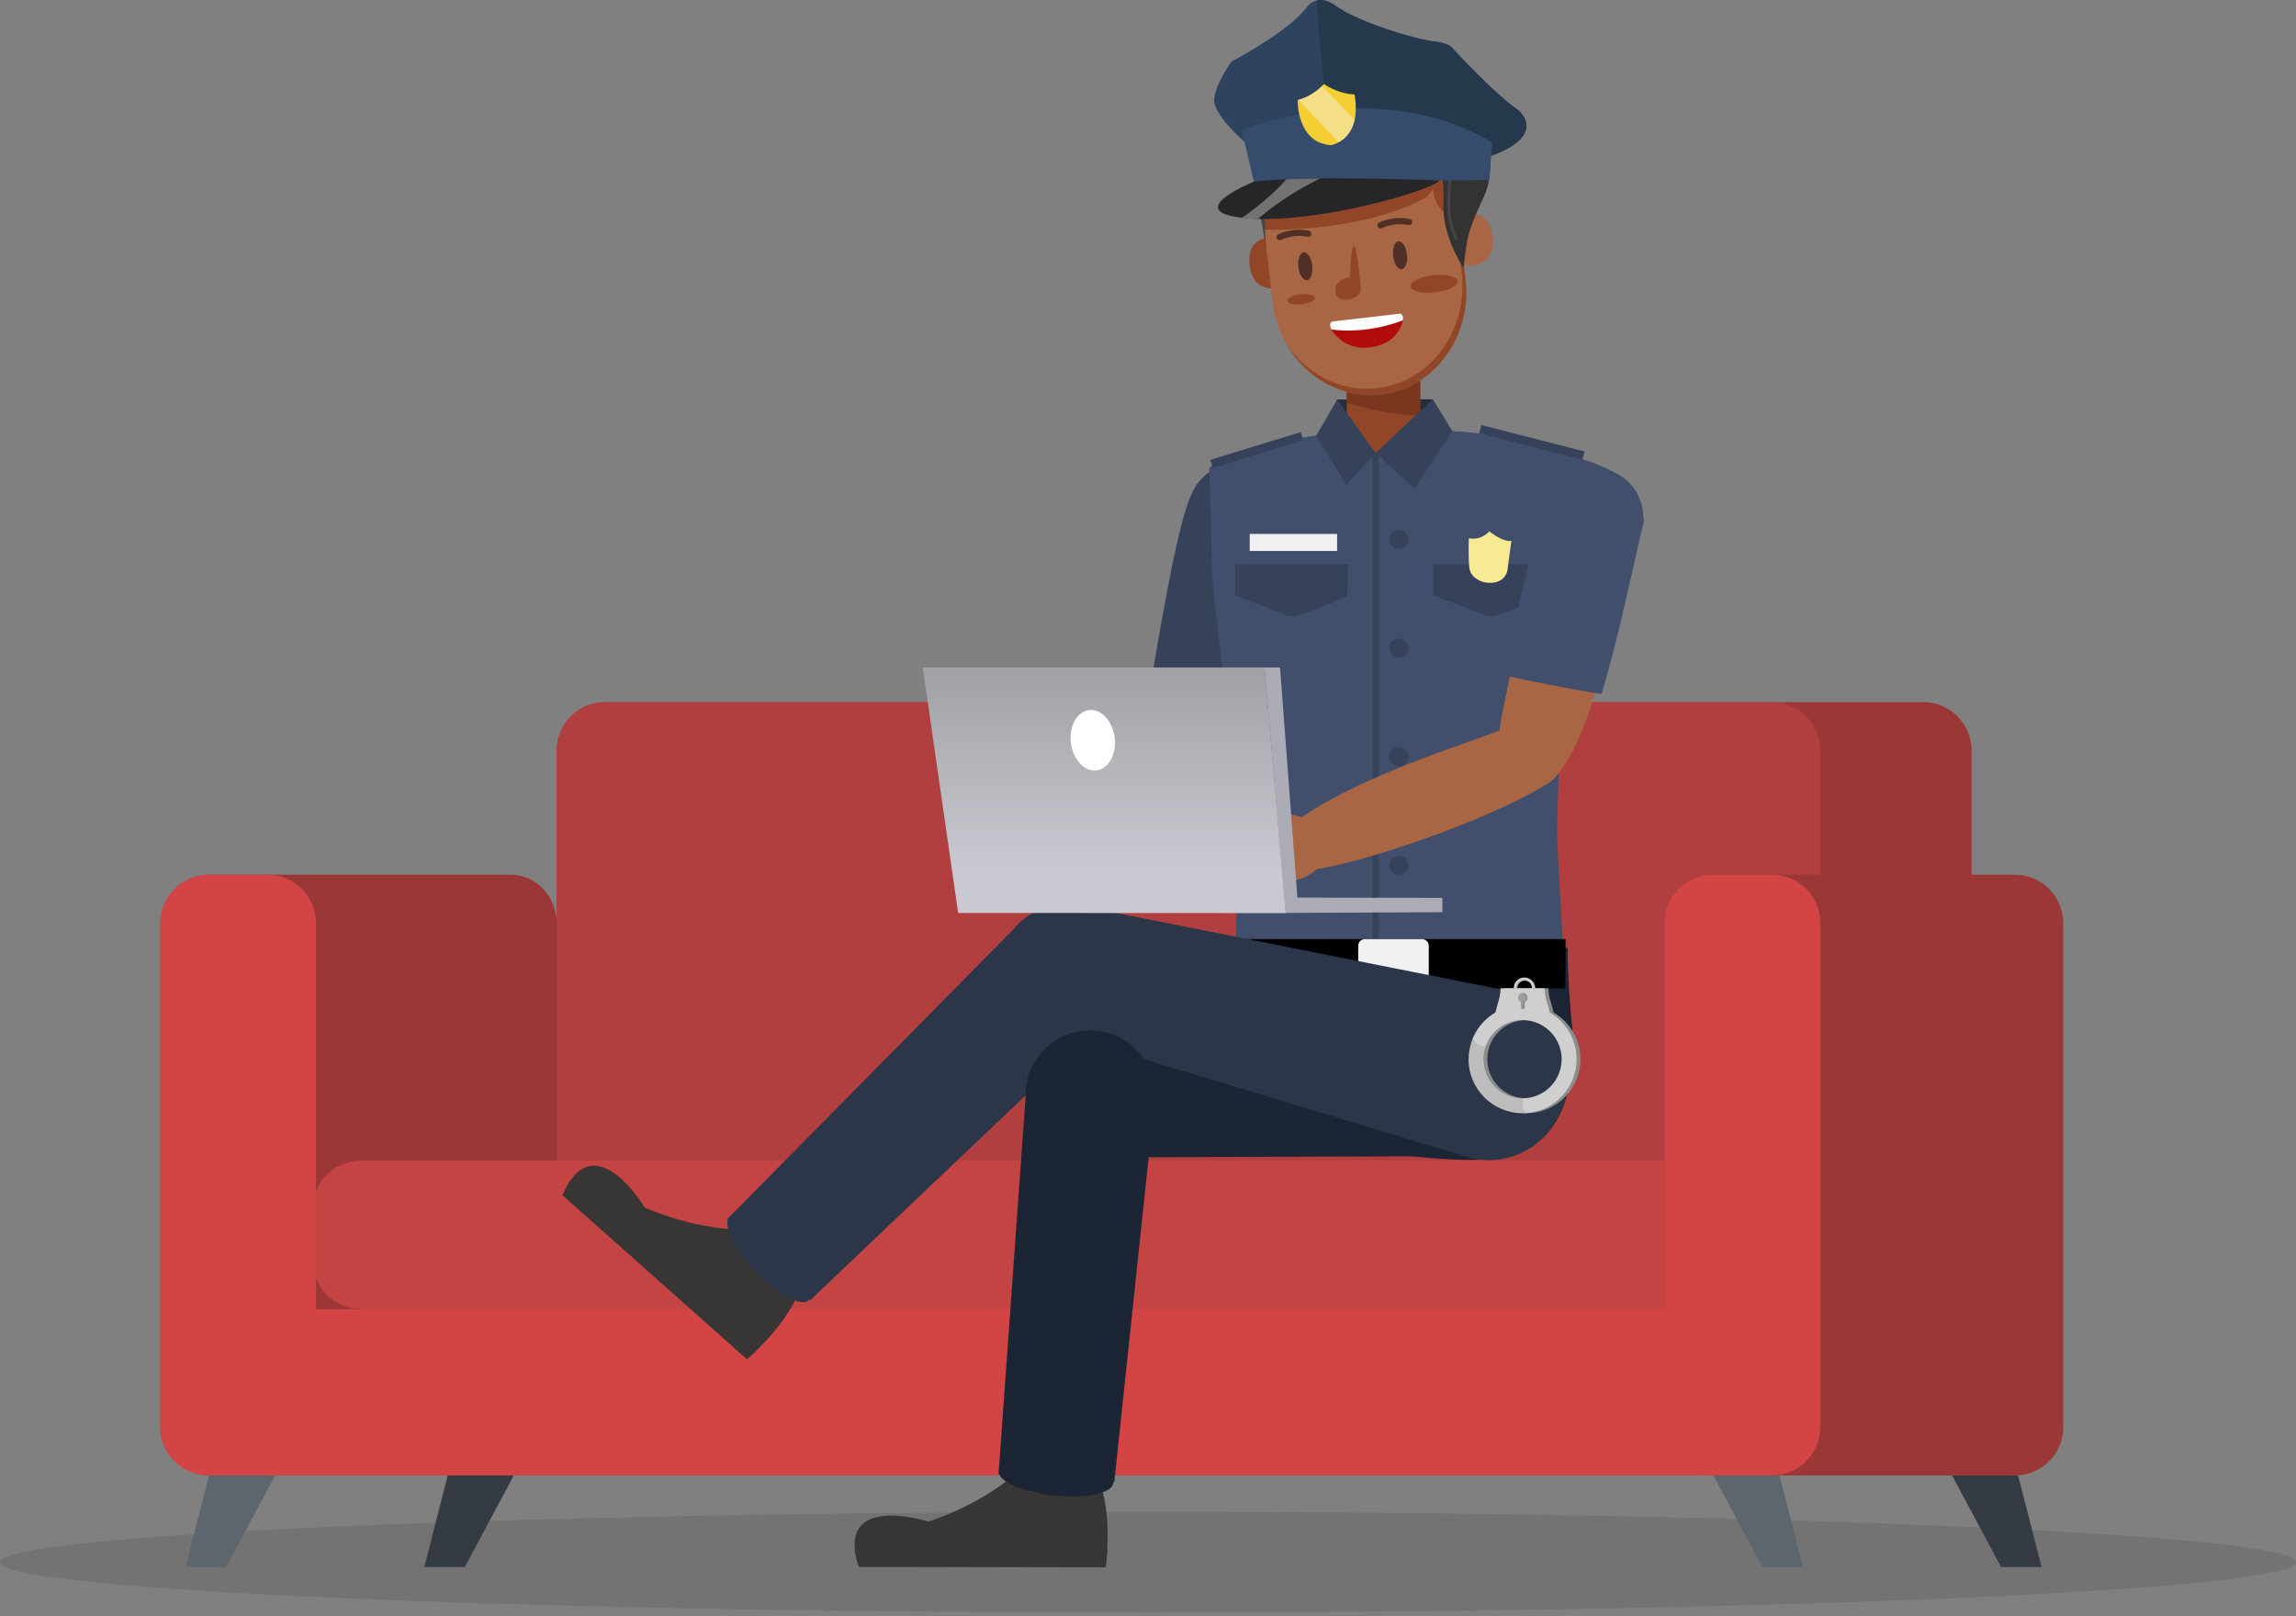 <svg width="500" height="352" viewBox="0 0 500 352" fill="none" xmlns="http://www.w3.org/2000/svg">
<rect x="0" y="0" width="500" height="352" fill="#808080" stroke="none"/>
<path opacity="0.1" d="M250 351.277C388.071 351.277 500 346.356 500 340.285C500 334.214 388.071 329.292 250 329.292C111.929 329.292 0 334.214 0 340.285C0 346.356 111.929 351.277 250 351.277Z" fill="black"/>
<path d="M435.775 341.338H444.592L439.487 321.385H425.103L435.775 341.338Z" fill="#353B42"/>
<path d="M101.217 341.338H92.4L97.505 321.385H111.889L101.217 341.338Z" fill="#353B42"/>
<path d="M121.239 163.465C121.239 157.651 125.949 152.941 131.763 152.941H418.824C424.634 152.941 429.349 157.651 429.349 163.465V274.199C429.349 280.008 424.639 284.723 418.824 284.723H131.763C125.949 284.723 121.239 280.013 121.239 274.199V163.465Z" fill="#9B3737"/>
<path d="M121.239 163.465C121.239 157.651 125.949 152.941 131.763 152.941H385.879C391.689 152.941 396.403 157.651 396.403 163.465V275.127C396.403 280.937 391.693 285.651 385.879 285.651H131.763C125.949 285.651 121.239 280.941 121.239 275.127V163.465Z" fill="#B23F3F"/>
<path d="M121.239 311.019C121.239 316.828 116.924 321.385 111.11 321.385H45.85C40.036 321.385 34.932 316.833 34.932 311.019V201.209C34.932 195.399 40.036 190.527 45.85 190.527H111.11C116.924 190.527 121.239 195.394 121.239 201.209V311.019Z" fill="#9B3737"/>
<path d="M68.341 262.441C68.341 257.095 73.051 252.766 78.865 252.766H385.415C391.225 252.766 395.939 257.095 395.939 262.441V275.517C395.939 280.858 391.229 285.192 385.415 285.192H78.865C73.051 285.192 68.341 280.858 68.341 275.517V262.441Z" fill="#C44343"/>
<path d="M396.403 310.787C396.403 316.596 389.443 321.385 386.733 321.385H59.218C47.386 321.385 45.599 316.601 45.599 310.787V295.637C45.599 289.827 50.843 285.187 57.088 285.187H385.731C391.976 285.187 396.394 289.822 396.394 295.637V310.787H396.403Z" fill="#D34444"/>
<path d="M34.932 201.051C34.932 195.241 39.642 190.527 45.456 190.527H58.281C64.091 190.527 68.805 195.237 68.805 201.051V310.861C68.805 316.675 64.095 321.385 58.281 321.385H45.456C39.642 321.385 34.932 316.675 34.932 310.861V201.051Z" fill="#D34444"/>
<path d="M383.805 341.338H392.621L387.517 321.385H373.133L383.805 341.338Z" fill="#5D656D"/>
<path d="M49.247 341.338H40.43L45.535 321.385H59.919L49.247 341.338Z" fill="#5D656D"/>
<path d="M362.994 201.051C362.994 195.241 367.704 190.527 373.518 190.527H438.782C444.597 190.527 449.306 195.237 449.306 201.051V310.861C449.306 316.675 444.597 321.385 438.782 321.385H373.518C367.704 321.385 362.994 316.675 362.994 310.861V201.051Z" fill="#9B3737"/>
<path d="M362.53 201.051C362.53 195.241 367.24 190.527 373.054 190.527H385.884C391.698 190.527 396.408 195.237 396.408 201.051V310.861C396.408 316.675 391.698 321.385 385.884 321.385H373.054C367.24 321.385 362.53 316.675 362.53 310.861V201.051Z" fill="#D34444"/>
<path d="M252.473 169.089C252.125 168.81 251.823 168.523 251.568 168.235C251.164 167.776 250.877 167.27 250.659 166.639L250.649 166.606L250.635 166.579C250.343 165.85 250.199 165.057 250.209 164.217V164.166L250.204 164.115C250.046 161.655 250.366 158.166 251.225 153.145L251.596 150.932L251.684 150.407C254.728 132.478 257.883 113.94 260.802 107.857L260.816 107.834L260.825 107.81C260.839 107.778 260.858 107.745 260.876 107.713L260.937 107.602C260.997 107.481 261.067 107.351 261.136 107.23C262.487 104.743 264.821 103.012 267.544 102.47C269.034 102.168 270.602 102.247 272.078 102.688C273.229 103.036 274.287 103.588 275.219 104.335C277.382 106.066 278.667 108.65 278.746 111.421L278.75 111.62L278.815 111.81C278.839 111.875 278.862 111.945 278.89 112.01C278.273 115.082 277.655 118.381 277.006 121.861C273.27 141.786 268.157 169.07 259.206 170.866L259.178 170.871L259.122 170.885L259.048 170.903C258.974 170.922 258.9 170.94 258.825 170.959L258.445 171.052C258.167 171.107 257.846 171.14 257.447 171.149L257.303 171.158C256.923 171.182 256.566 171.2 256.338 171.121L256.287 171.103C256.232 171.08 256.176 171.061 256.12 171.042L255.995 170.996L255.958 170.991C255.805 170.94 255.387 170.787 254.835 170.523C254.737 170.476 254.663 170.439 254.589 170.402L254.547 170.379L254.371 170.291L254.31 170.263C254.129 170.165 253.949 170.063 253.772 169.961L253.54 169.822L253.536 169.817L253.494 169.79C253.443 169.757 253.396 169.729 253.345 169.697C253.007 169.493 252.728 169.293 252.473 169.089Z" fill="#A96644"/>
<path d="M280.245 111.917C280.184 111.731 280.115 111.569 280.054 111.388C279.934 106.906 276.978 102.794 272.454 101.43C270.779 100.924 268.988 100.841 267.285 101.18C264.125 101.811 261.494 103.815 259.995 106.576C259.916 106.715 259.837 106.859 259.758 107.017C259.712 107.11 259.665 107.193 259.624 107.291C256.812 113.147 253.847 129.926 250.974 146.797C256.018 147.702 264.422 149.131 272.315 150.097C275.6 137.986 277.971 123.197 280.245 111.917Z" fill="#354259"/>
<path d="M160.458 267.795C160.458 267.795 151.535 267.791 140.412 263.053C140.412 263.053 129.332 244.455 122.52 260.325L162.657 296.031C162.657 296.031 171.775 288.505 174.323 280.291C174.323 280.291 173.729 278.96 171.093 279.029C168.448 279.099 162.982 275.642 161.275 272.756C161.279 272.76 162.435 268.747 160.458 267.795Z" fill="#383635"/>
<path d="M165.506 293.409C163.808 295.126 162.657 296.036 162.657 296.036L122.52 260.329C123.174 258.812 123.842 257.638 124.422 256.858L165.506 293.409Z" fill="#383635"/>
<path d="M220.358 321.677C220.358 321.677 213.681 327.594 202.22 331.436C202.22 331.436 181.59 324.884 187.028 341.273L240.752 341.333C240.752 341.333 242.571 329.649 239.026 321.817C239.026 321.817 237.699 321.213 235.773 323.018C233.843 324.828 227.458 325.872 224.27 324.847C224.27 324.847 222.47 321.079 220.358 321.677Z" fill="#383635"/>
<path d="M241.142 337.482C241.012 339.89 240.757 341.338 240.757 341.338L187.032 341.278C186.513 339.709 186.234 338.387 186.151 337.422L241.142 337.482Z" fill="#383635"/>
<path d="M321.57 251.819C321.872 251.838 322.164 251.87 322.471 251.87C331.816 251.921 339.44 244.39 339.496 235.036C339.551 225.718 332.067 218.122 322.763 218.015V217.923L237.699 224.011C237.666 224.011 237.638 224.006 237.606 224.006C229.824 224.015 223.523 230.326 223.528 238.103C223.537 245.884 229.848 252.181 237.629 252.177C238.061 252.177 238.488 252.149 238.91 252.112L321.57 251.819Z" fill="#1C2533"/>
<path d="M273.461 217.463C273.461 217.463 263.916 250.655 299.924 251.179L310.137 252.116C322.034 253.211 330.902 252.905 335.38 248.242C344.391 241.161 342.372 223.56 342.372 223.56C341.955 220.851 341.156 207.942 341.444 206.48L274.393 204.276C274.477 205.853 274.203 214.572 273.461 217.463Z" fill="#1C2533"/>
<path d="M340.266 150.106C340.925 140.923 346.586 128.149 350.618 118.2C354.33 117.286 357.086 113.945 357.086 109.95C357.086 105.249 350.706 102.085 346.261 100.572C344.934 100.122 343.806 99.802 342.855 99.597C331.542 93.904 313.78 93.899 313.78 93.899L290.328 94.498C290.328 94.498 277.818 95.059 263.317 101.815C263.317 101.815 263.781 113.648 263.907 124.051C263.986 130.357 269.271 166.263 269.118 175.107C269.73 181.362 269.484 200.155 268.807 209.969C268.797 210.094 268.858 210.215 268.964 210.331C269.702 212.192 285.149 213.677 304.685 213.677C324.002 213.677 339.315 212.224 340.377 210.391C340.396 210.391 340.419 210.391 340.437 210.387C340.437 210.326 340.433 210.252 340.437 210.197C340.526 204.034 338.902 185.279 339.11 179.311C339.458 169.576 339.57 159.823 340.266 150.106Z" fill="#414F6D"/>
<path d="M312.03 86.976L291.195 87.027L290.713 89.542L298.977 100.321L302.894 99.885L311.543 90.415L312.03 86.976Z" fill="#252D3A"/>
<path d="M301.627 105.449C309.868 105.272 317.139 99.788 317.51 94.066C309.979 93.296 303.367 94.02 303.367 94.02L301.645 94.057C301.645 94.057 294.889 93.677 286.383 95.031C287.191 100.595 293.525 105.616 301.627 105.449Z" fill="#914627"/>
<path d="M309.292 80.888H293.288V97.263H309.292V80.888Z" fill="#914627"/>
<path d="M293.288 83.12V87.723C296.583 88.712 303.264 90.475 309.292 90.586V83.12H293.288Z" fill="#7A361E"/>
<path d="M299.07 148.194C307.97 137.104 318.434 101.468 320.192 94.224C319.635 94.155 313.909 93.718 313.909 93.718L299.265 98.795L290.323 94.503C290.323 94.503 284.737 95.027 282.259 95.63C285.832 113.834 299.07 148.194 299.07 148.194Z" fill="#414F6D"/>
<path d="M279.182 51.868C279.182 51.868 271.238 50.072 272.125 57.706C273.011 65.339 280.379 62.179 280.379 62.179L279.182 51.868Z" fill="#914627"/>
<path d="M316.856 47.483C316.856 47.483 324.179 43.91 325.065 51.543C325.951 59.177 318.053 57.794 318.053 57.794L316.856 47.483Z" fill="#A96644"/>
<path d="M319.148 60.843C320.601 73.338 312.369 84.563 300.773 85.913C289.173 87.264 278.588 78.229 277.131 65.733L274.797 45.664C273.345 33.168 281.572 21.944 293.173 20.593C304.773 19.243 315.362 28.277 316.814 40.774L319.148 60.843Z" fill="#A96644"/>
<path d="M310.759 42.894L312.183 41.094C312.183 41.094 311.534 45.729 317.668 48.165L316.81 40.778C315.357 28.282 304.768 19.248 293.168 20.598C281.563 21.948 273.336 33.168 274.793 45.669L275.303 50.068C283.075 50.128 298.94 49.367 310.759 42.894Z" fill="#914627"/>
<path d="M312.902 30.12C314.494 32.871 315.585 36.004 315.979 39.409L318.313 59.478C319.765 71.974 311.538 83.199 299.938 84.549C292.031 85.468 284.602 81.561 280.208 75.023C284.449 82.364 292.333 86.897 300.768 85.913C312.369 84.563 320.601 73.339 319.144 60.843L316.81 40.774C316.35 36.797 314.953 33.173 312.902 30.12Z" fill="#914627"/>
<path d="M304.133 29.349C304.272 28.825 308.972 29.53 309.539 29.767C311.924 30.769 313.005 33.841 313.552 36.027C314.248 38.806 314.439 41.34 314.332 44.198C314.067 51.061 317.905 56.959 318.698 58.425C318.879 56.968 319.046 55.502 319.241 54.049C319.849 49.581 321.506 46.504 323.274 42.555C325.204 38.226 324.865 31.512 322.457 27.507C321.056 25.183 319.979 23.874 317.511 22.691C317.506 22.691 307.186 17.744 304.133 29.349Z" fill="#333332"/>
<path d="M297.831 29.038C297.831 29.038 290.259 30.732 284.765 31.372C284.765 31.372 292.945 21.953 297.831 29.038Z" fill="#1E1E1E"/>
<path d="M274.626 31.971C274.626 31.971 272.709 34.978 273.41 39.998C274.111 45.019 275.651 53.771 275.651 53.771C275.651 53.771 274.584 37.599 277.35 32.463L274.626 31.971Z" fill="#474747"/>
<path d="M312.912 22.064C312.912 22.064 307.887 11.744 298.379 13.777C288.871 15.814 281.642 17.466 280.203 17.053C280.203 17.053 277.558 17.248 277.674 20.245C277.674 20.245 270.663 22.802 273.085 30.639C273.085 30.639 274.435 33.266 275.679 33.006C275.679 33.006 275.47 33.725 276.704 33.349C276.704 33.349 281.688 40.309 288.449 38.593C288.449 38.593 285.126 35.962 285.549 31.623C285.869 28.361 293.423 25.025 297.831 29.034C297.831 29.034 302.444 29.772 304.133 29.345C304.133 29.349 311.376 27.809 312.912 22.064Z" fill="#333332"/>
<path d="M285.762 57.826C285.957 59.501 285.442 60.94 284.611 61.037C283.781 61.135 282.945 59.854 282.751 58.174C282.556 56.494 283.071 55.056 283.901 54.963C284.737 54.87 285.567 56.146 285.762 57.826Z" fill="#502F26"/>
<path d="M306.392 55.427C306.587 57.102 306.072 58.541 305.242 58.638C304.411 58.736 303.58 57.455 303.381 55.775C303.186 54.095 303.701 52.657 304.532 52.564C305.362 52.467 306.197 53.747 306.392 55.427Z" fill="#502F26"/>
<path d="M290.36 69.993L304.68 68.327C304.68 68.327 306.09 68.123 305.325 70.424C304.847 71.877 303.445 74.944 298.522 75.649C292.68 76.484 290.119 72.062 290.119 72.062C290.119 72.062 288.917 70.16 290.36 69.993Z" fill="#B20B0B"/>
<path d="M305.496 69.789C305.803 68.165 304.68 68.327 304.68 68.327L290.36 69.993C289.284 70.118 289.678 71.209 289.952 71.765C292.787 72.16 298.513 72.392 305.496 69.789Z" fill="white"/>
<path d="M293.947 60.429C293.947 60.429 290.49 60.703 290.834 63.645C291.177 66.587 296.421 65.209 296.332 63.005C296.249 60.8 294.662 44.634 293.947 60.429Z" fill="#914627"/>
<path d="M306.731 49.024C305.748 48.824 304.745 48.787 303.766 48.903C302.782 49.019 301.817 49.284 300.908 49.701C300.569 49.854 300.165 49.706 300.012 49.372C299.859 49.033 300.003 48.634 300.342 48.476C301.381 47.998 302.485 47.692 303.604 47.562C304.727 47.432 305.868 47.478 306.991 47.701C307.353 47.776 307.594 48.133 307.515 48.495C307.455 48.787 307.214 48.996 306.931 49.028C306.875 49.042 306.805 49.038 306.731 49.024Z" fill="#502F26"/>
<path d="M278.05 51.928C277.897 51.59 278.041 51.191 278.379 51.033C279.419 50.555 280.523 50.249 281.641 50.119C282.764 49.989 283.906 50.035 285.029 50.258C285.395 50.332 285.627 50.685 285.558 51.051C285.484 51.413 285.126 51.65 284.764 51.576C283.781 51.376 282.783 51.339 281.804 51.455C280.82 51.571 279.855 51.836 278.946 52.253C278.881 52.286 278.811 52.304 278.741 52.309C278.458 52.351 278.171 52.198 278.05 51.928Z" fill="#502F26"/>
<path d="M317.413 61.227C317.533 62.258 315.334 63.362 312.504 63.691C309.673 64.021 307.279 63.455 307.158 62.42C307.037 61.39 309.237 60.29 312.067 59.961C314.898 59.631 317.297 60.202 317.413 61.227Z" fill="#914627"/>
<path d="M286.305 64.847C286.375 65.445 285.103 66.081 283.461 66.271C281.823 66.461 280.44 66.132 280.37 65.533C280.301 64.939 281.572 64.299 283.21 64.109C284.853 63.923 286.236 64.253 286.305 64.847Z" fill="#914627"/>
<path d="M303.97 28.556C303.798 28.491 303.71 28.301 303.771 28.129C305.882 22.375 312.346 21.814 312.373 21.804C312.554 21.786 312.717 21.925 312.735 22.106C312.749 22.287 312.615 22.449 312.434 22.468C312.434 22.468 312.063 22.5 311.459 22.64C310.852 22.774 310.021 23.015 309.135 23.419C307.353 24.236 305.362 25.697 304.397 28.356C304.346 28.491 304.221 28.574 304.081 28.574C304.044 28.574 304.007 28.57 303.97 28.556Z" fill="#444444"/>
<path d="M277.331 32.797C277.145 32.783 277.006 32.625 277.02 32.444C277.233 28.997 278.839 26.853 280.973 25.642C283.103 24.426 285.725 24.092 288.068 24.092C289.502 24.092 290.834 24.217 291.882 24.356C296.402 24.946 299.506 27.266 299.534 27.284C299.682 27.396 299.71 27.605 299.604 27.748C299.492 27.897 299.283 27.925 299.14 27.813C299.135 27.813 298.402 27.261 297.103 26.63C295.808 25.994 293.966 25.294 291.799 25.011C290.769 24.876 289.465 24.751 288.068 24.751C285.79 24.751 283.27 25.085 281.307 26.212C279.344 27.345 277.906 29.219 277.688 32.481C277.679 32.658 277.53 32.792 277.358 32.792C277.345 32.797 277.34 32.797 277.331 32.797Z" fill="#444444"/>
<path d="M295.78 24.463C291.502 21.076 287.237 20.236 284.017 20.231C282.384 20.231 281.019 20.449 280.063 20.668C279.112 20.886 278.583 21.099 278.583 21.099C278.412 21.169 278.217 21.085 278.152 20.913C278.082 20.742 278.166 20.552 278.337 20.482C278.365 20.473 280.63 19.568 284.017 19.568C287.353 19.568 291.785 20.454 296.193 23.944C296.337 24.055 296.36 24.268 296.249 24.412C296.184 24.496 296.086 24.537 295.989 24.537C295.91 24.533 295.84 24.51 295.78 24.463Z" fill="#444444"/>
<path d="M309.144 20.783C307.121 17.447 304.453 16.459 301.692 16.45C299.307 16.45 296.871 17.224 294.871 17.962C293.089 18.612 290.745 18.802 288.546 18.802C285.177 18.802 282.147 18.352 282.138 18.352C281.957 18.324 281.832 18.157 281.855 17.971C281.883 17.791 282.05 17.665 282.231 17.693C282.235 17.693 285.228 18.134 288.541 18.134C290.699 18.134 292.996 17.939 294.639 17.336C296.657 16.593 299.158 15.786 301.687 15.781C304.606 15.772 307.589 16.904 309.71 20.44C309.807 20.598 309.756 20.802 309.599 20.895C309.543 20.927 309.487 20.941 309.427 20.941C309.315 20.946 309.204 20.886 309.144 20.783Z" fill="#444444"/>
<path d="M316.828 52.109C315.482 49.599 315.148 46.871 315.148 44.156C315.148 41.344 315.505 38.537 315.505 35.975C315.505 34.616 315.408 33.326 315.106 32.143C314.109 28.175 310.573 27.656 308.638 27.642C307.923 27.642 307.469 27.716 307.464 27.716C307.283 27.744 307.111 27.623 307.083 27.442C307.056 27.261 307.176 27.09 307.357 27.062C307.371 27.062 307.877 26.978 308.638 26.978C310.647 26.964 314.642 27.581 315.751 31.985C316.067 33.247 316.169 34.588 316.169 35.98C316.169 38.602 315.807 41.404 315.812 44.161C315.812 46.824 316.141 49.427 317.417 51.798C317.505 51.961 317.44 52.16 317.283 52.249C317.232 52.276 317.18 52.286 317.125 52.286C317.004 52.281 316.888 52.221 316.828 52.109Z" fill="#444444"/>
<path d="M316.285 93.9L312.03 86.976L299.557 98.674L308.063 106.409L316.285 93.9Z" fill="#354259"/>
<path d="M299.557 98.674L293.177 105.635L286.621 94.916L291.196 87.027L299.557 98.674Z" fill="#354259"/>
<path d="M291.177 116.302H272.152V120.014H291.177V116.302Z" fill="#F0F0F0"/>
<path d="M268.978 122.896H293.571L293.367 129.866C293.367 129.866 282.3 134.988 280.458 134.172C278.616 133.35 268.983 129.661 268.983 129.661V122.896H268.978Z" fill="#354259"/>
<path d="M312.132 122.896H336.725L336.521 129.866C336.521 129.866 325.454 134.988 323.612 134.172C321.77 133.35 312.137 129.661 312.137 129.661V122.896H312.132Z" fill="#354259"/>
<path d="M323.051 126.789C323.051 126.789 320.266 126.093 319.983 123.708C319.7 121.318 319.867 117.23 319.867 117.23C319.867 117.23 322.262 117.936 324.331 115.736C324.331 115.736 327.213 118.13 329.129 117.81L328.257 124.344C328.257 124.339 327.616 127.745 323.051 126.789Z" fill="#F7EA92"/>
<path d="M283.267 94.117L263.565 100.168L264.11 101.943L283.812 95.891L283.267 94.117Z" fill="#354259"/>
<path d="M270.974 30.839C270.974 30.839 264.032 24.904 264.422 21.489C264.811 18.074 268.166 13.415 268.166 13.415C268.166 13.415 280.727 6.863 284.616 1.504C284.616 1.504 286.769 -1.726 290.88 1.281C295.409 4.589 307.455 8.478 312.852 9.114C312.852 9.114 315.464 9.355 316.392 10.603C316.392 10.603 325.524 20.561 330.521 23.907C330.521 23.907 337.486 29.215 324.74 33.953L270.974 30.839Z" fill="#2D435E"/>
<path d="M286.783 0.088C287.799 -0.139 289.173 0.033 290.88 1.281C295.409 4.589 307.455 8.478 312.852 9.114C312.852 9.114 315.464 9.355 316.392 10.603C316.392 10.603 325.524 20.561 330.521 23.907C330.521 23.907 337.486 29.215 324.74 33.953L290.449 31.967C288.073 20.334 287.103 6.079 286.783 0.088Z" fill="#25384C"/>
<path d="M324.281 39.233L273.053 39.577L270.436 28.417C270.436 28.417 299.827 16.023 324.995 31.062L324.281 39.233Z" fill="#354C6D"/>
<path d="M273.053 39.577C273.053 39.577 256.413 46.272 271.684 47.548C286.955 48.82 312.109 41.414 313.422 39.307C313.422 39.307 284.389 38.106 273.053 39.577Z" fill="#262628"/>
<path d="M272.394 46.05C274.519 44.43 276.561 42.732 278.458 40.848C279.043 40.268 279.586 39.651 280.143 39.047C282.44 38.95 284.927 38.899 287.479 38.871C281.321 41.883 276.807 45.228 273.953 47.683C273.136 47.66 272.343 47.623 271.572 47.558C271.192 47.525 270.83 47.488 270.487 47.451C271.132 46.992 271.767 46.528 272.394 46.05Z" fill="#727272"/>
<path d="M289.873 31.614C289.873 31.614 296.694 30.482 294.982 20.575C294.982 20.575 291.613 20.575 288.323 18.297C288.323 18.297 286.198 20.886 282.593 21.809C282.593 21.809 282.338 31.141 289.873 31.614Z" fill="#F4CF34"/>
<path d="M287.943 18.705L294.987 26.125C294.365 28.895 292.769 30.296 291.521 30.983L282.746 21.763C285.377 21.044 287.201 19.456 287.943 18.705Z" fill="#F4DF87"/>
<path d="M298.861 207.245V99.324C298.861 98.939 299.172 98.628 299.557 98.628C299.943 98.628 300.254 98.939 300.254 99.324V207.245C300.254 207.631 299.943 207.941 299.557 207.941C299.172 207.941 298.861 207.631 298.861 207.245Z" fill="#354259"/>
<path d="M304.62 119.597C305.773 119.597 306.708 118.662 306.708 117.509C306.708 116.355 305.773 115.421 304.62 115.421C303.467 115.421 302.532 116.355 302.532 117.509C302.532 118.662 303.467 119.597 304.62 119.597Z" fill="#354259"/>
<path d="M304.62 143.262C305.773 143.262 306.708 142.327 306.708 141.174C306.708 140.02 305.773 139.085 304.62 139.085C303.467 139.085 302.532 140.02 302.532 141.174C302.532 142.327 303.467 143.262 304.62 143.262Z" fill="#354259"/>
<path d="M304.62 166.927C305.773 166.927 306.708 165.992 306.708 164.839C306.708 163.685 305.773 162.75 304.62 162.75C303.467 162.75 302.532 163.685 302.532 164.839C302.532 165.992 303.467 166.927 304.62 166.927Z" fill="#354259"/>
<path d="M304.62 190.592C305.773 190.592 306.708 189.657 306.708 188.504C306.708 187.35 305.773 186.416 304.62 186.416C303.467 186.416 302.532 187.35 302.532 188.504C302.532 189.657 303.467 190.592 304.62 190.592Z" fill="#354259"/>
<path d="M322.597 92.58L322.136 94.378L344.608 100.148L345.07 98.35L322.597 92.58Z" fill="#354259"/>
<path d="M340.892 215.31H268.505L268.747 204.559H340.943L340.892 215.31Z" fill="black"/>
<path d="M311.139 213.691C311.139 214.493 310.49 215.143 309.687 215.143H297.228C296.425 215.143 295.776 214.493 295.776 213.691V206.011C295.776 205.208 296.425 204.559 297.228 204.559H309.687C310.49 204.559 311.139 205.208 311.139 206.011V213.691Z" fill="#F0F0F0"/>
<path d="M318.192 251.596C318.475 251.703 318.749 251.819 319.036 251.912C327.945 254.742 337.463 249.819 340.298 240.91C343.124 232.033 339.625 219.212 330.776 216.345L329.848 216.113L236.905 197.635C236.877 197.626 236.849 197.612 236.817 197.603C229.388 195.297 221.49 199.445 219.179 206.874C216.873 214.303 221.021 222.196 228.45 224.507C228.863 224.637 229.281 224.734 229.694 224.827L318.192 251.596Z" fill="#2B3649"/>
<path d="M176.448 283.201L241.165 221.648C241.169 221.644 241.179 221.639 241.183 221.635C246.919 216.382 247.313 207.473 242.056 201.733C236.798 195.993 227.884 195.603 222.154 200.856C221.615 201.352 221.138 201.886 220.692 202.438L159.089 264.825C159.01 264.877 158.926 264.918 158.861 264.983C158.759 265.081 158.671 265.197 158.602 265.327L158.37 265.568L158.472 265.665C157.859 267.753 160.337 272.44 164.56 276.895C169.334 281.929 174.522 284.764 176.151 283.219C176.206 283.168 176.244 283.099 176.29 283.043L176.448 283.201Z" fill="#2B3649"/>
<path d="M332.094 213.027C330.837 213.027 329.816 214.048 329.816 215.305C329.816 216.563 330.837 217.584 332.094 217.584C333.352 217.584 334.373 216.563 334.373 215.305C334.373 214.048 333.352 213.027 332.094 213.027ZM332.094 216.976C331.171 216.976 330.419 216.229 330.419 215.301C330.419 214.373 331.171 213.626 332.094 213.626C333.018 213.626 333.769 214.373 333.769 215.301C333.769 216.229 333.022 216.976 332.094 216.976Z" fill="#8C8C8C"/>
<path d="M331.941 212.92C330.684 212.92 329.663 213.941 329.663 215.199C329.663 216.456 330.684 217.477 331.941 217.477C333.199 217.477 334.219 216.456 334.219 215.199C334.215 213.941 333.194 212.92 331.941 212.92ZM331.941 216.874C331.018 216.874 330.266 216.127 330.266 215.199C330.266 214.275 331.013 213.524 331.941 213.524C332.864 213.524 333.612 214.271 333.612 215.199C333.612 216.122 332.864 216.874 331.941 216.874Z" fill="#CFCFCF"/>
<path d="M338.321 220.544C337.922 218.674 337.263 217.398 337.217 215.496C337.212 215.37 337.11 215.268 336.985 215.268H327.839C327.714 215.268 327.612 215.37 327.607 215.496C327.556 217.398 326.902 218.674 326.498 220.544C326.159 220.739 325.834 220.953 325.519 221.18C323.705 222.493 322.28 224.312 321.449 226.433C322.071 227.37 323.129 227.996 324.336 228.01C324.948 226.173 326.173 224.618 327.765 223.579C329.101 222.707 330.693 222.201 332.405 222.201C337.105 222.201 340.92 226.015 340.92 230.716C340.92 233.43 339.648 235.848 337.667 237.407C336.247 238.525 334.465 239.202 332.526 239.226C332.396 239.592 332.321 239.987 332.321 240.4C332.321 241.175 332.572 241.889 332.994 242.469C335.361 242.353 337.542 241.532 339.337 240.219C342.265 238.08 344.168 234.623 344.168 230.716C344.177 226.377 341.82 222.586 338.321 220.544Z" fill="#8C8C8C"/>
<path d="M332.53 239.23C332.488 239.23 332.447 239.235 332.409 239.235C327.709 239.235 323.895 235.425 323.895 230.72C323.895 229.774 324.052 228.864 324.336 228.015C323.129 228.001 322.071 227.379 321.449 226.437C321.862 225.379 320.642 228.001 320.642 230.716C320.642 237.212 325.909 242.483 332.409 242.483C332.609 242.483 332.809 242.479 333.003 242.469C332.581 241.889 332.331 241.175 332.331 240.4C332.331 239.991 332.4 239.597 332.53 239.23Z" fill="#8C8C8C"/>
<path d="M337.482 220.544C337.083 218.674 336.424 217.398 336.377 215.496C336.373 215.37 336.271 215.268 336.145 215.268H326.999C326.874 215.268 326.772 215.37 326.767 215.496C326.716 217.398 326.062 218.674 325.658 220.544C325.32 220.739 324.995 220.953 324.679 221.18C322.865 222.493 321.44 224.312 320.61 226.433C321.232 227.37 322.29 227.996 323.496 228.01C324.109 226.173 325.334 224.618 326.925 223.579C328.261 222.707 329.853 222.201 331.565 222.201C336.266 222.201 340.08 226.015 340.08 230.716C340.08 233.43 338.809 235.848 336.827 237.407C335.407 238.525 333.626 239.202 331.686 239.226C331.556 239.592 331.486 239.987 331.486 240.4C331.486 241.175 331.737 241.889 332.159 242.469C334.526 242.353 336.707 241.532 338.502 240.219C341.43 238.08 343.333 234.623 343.333 230.716C343.333 226.377 340.98 222.586 337.482 220.544Z" fill="#CFCFCF"/>
<path d="M331.69 239.23C331.649 239.23 331.612 239.235 331.57 239.235C326.869 239.235 323.055 235.425 323.055 230.72C323.055 229.774 323.213 228.864 323.496 228.015C322.289 228.001 321.232 227.379 320.61 226.437C321.023 225.379 319.802 228.001 319.802 230.716C319.802 237.212 325.069 242.483 331.57 242.483C331.769 242.483 331.969 242.479 332.164 242.469C331.742 241.889 331.491 241.175 331.491 240.4C331.486 239.991 331.561 239.597 331.69 239.23Z" fill="#BDBDBD"/>
<path d="M332.628 217.333C332.628 216.772 332.173 216.312 331.607 216.312C331.046 216.312 330.586 216.767 330.586 217.333C330.586 217.746 330.837 218.104 331.19 218.261V219.57C331.19 219.686 331.287 219.783 331.403 219.783H331.807C331.923 219.783 332.02 219.686 332.02 219.57V218.261C332.377 218.104 332.628 217.746 332.628 217.333Z" fill="#9E9E9E"/>
<path d="M331.607 216.312C331.542 216.312 331.477 216.322 331.412 216.331C331.881 216.419 332.238 216.832 332.238 217.329C332.238 217.742 331.992 218.099 331.635 218.257V219.565C331.635 219.681 331.538 219.779 331.422 219.779H331.807C331.923 219.779 332.02 219.681 332.02 219.565V218.257C332.378 218.099 332.623 217.742 332.623 217.329C332.628 216.767 332.173 216.312 331.607 216.312Z" fill="#8C8C8C"/>
<path d="M242.659 322.856L251.387 240.298C251.387 240.293 251.392 240.284 251.392 240.274C252.353 232.558 246.872 225.519 239.151 224.558C231.43 223.598 224.391 229.082 223.43 236.799C223.342 237.523 223.323 238.242 223.347 238.952L217.528 320.123C217.5 320.211 217.467 320.299 217.454 320.392C217.44 320.536 217.449 320.68 217.477 320.819L217.454 321.153L217.597 321.162C218.484 323.148 223.407 325.111 229.513 325.761C236.413 326.499 242.2 325.287 242.436 323.06C242.446 322.986 242.432 322.907 242.427 322.833L242.659 322.856Z" fill="#1C2533"/>
<path d="M291.279 183.905C291.558 179.943 286.88 178.945 286.88 178.945L274.194 175.446C272.783 175.112 272.672 175.892 272.134 175.511C271.011 174.722 270.565 175.66 270.013 175.414C268.76 174.843 268.589 175.539 268.227 175.414C267.016 174.987 266.547 174.866 264.705 175.873C264.153 176.175 259.633 179.033 258.487 179.836C256.148 181.478 254.626 182.072 254.547 182.253C254.45 182.476 254.52 185.446 260.394 182.105C261.897 181.246 263.378 180.388 265.823 179.455C265.062 180.615 263.498 182.546 262.315 184.286C260.496 186.954 259.396 187.766 259.471 188.411C259.498 188.652 261.308 190.151 264.468 185.942C265.039 185.177 265.726 184.355 266.292 183.72C265.86 184.741 265.633 185.144 265.364 185.771C264.403 188.026 262.751 189.599 262.997 190.091C263.136 190.374 265.303 191.543 267.466 187.543C268.055 186.457 268.63 185.385 269.006 184.745C268.765 185.729 268.64 185.984 268.528 186.583C268.064 189.149 267.503 190.193 267.67 190.439C267.906 190.782 269.781 191.107 270.853 187.307C271.206 186.068 271.837 184.105 272.496 182.583C272.496 182.583 276.096 186.295 275.86 187.548C275.646 188.661 273.716 189.743 271.484 191.079C268.955 192.592 267.586 195.079 269.317 196.837C269.749 197.278 270.459 195.51 273.285 194.35C275.623 193.394 277.739 192.49 279.029 192.299C285.897 191.292 285.623 189.738 287.135 189.195C287.135 189.2 290.876 189.585 291.279 183.905Z" fill="#A96644"/>
<path d="M269.006 184.75C269.006 184.75 270.783 179.483 270.588 178.755C270.394 178.031 269.006 184.75 269.006 184.75Z" fill="#A96644"/>
<path d="M266.292 183.715C266.292 183.715 268.579 179.548 268.644 178.717C268.714 177.887 266.292 183.715 266.292 183.715Z" fill="#A96644"/>
<path d="M265.823 179.455C265.823 179.455 267.336 177.738 267.159 177.497C266.983 177.251 261.712 181.362 261.712 181.362C261.712 181.362 264.083 179.989 265.823 179.455Z" fill="#A96644"/>
<path d="M208.656 198.861L200.953 145.382H275.373L280.036 198.893L208.656 198.861Z" fill="url(#paint0_linear)"/>
<path d="M275.373 145.382H278.751L282.537 195.515L314.109 195.575V198.694L279.939 198.856L275.373 145.382Z" fill="#ACACB7"/>
<path d="M242.743 160.639C243.202 164.263 241.439 167.474 238.808 167.808C236.177 168.142 233.671 165.47 233.212 161.846C232.753 158.217 234.516 155.011 237.147 154.677C239.778 154.343 242.283 157.015 242.743 160.639Z" fill="white"/>
<path d="M328.215 169.437C327.876 169.145 327.584 168.848 327.343 168.551C326.958 168.078 326.689 167.558 326.489 166.922L326.48 166.89L326.466 166.862C326.201 166.124 326.085 165.326 326.122 164.486L326.127 164.435L326.122 164.384C326.053 161.92 326.503 158.449 327.538 153.461L327.988 151.266L328.095 150.747C331.788 132.937 335.607 114.525 338.744 108.553L338.758 108.53L338.767 108.507C338.781 108.474 338.8 108.442 338.823 108.409L338.883 108.298C338.948 108.177 339.022 108.052 339.097 107.936C340.54 105.495 342.929 103.857 345.672 103.412C347.175 103.166 348.739 103.296 350.196 103.792C351.333 104.182 352.372 104.771 353.272 105.551C355.37 107.361 356.562 109.987 356.539 112.757V112.957L356.599 113.152C356.618 113.221 356.641 113.286 356.664 113.356C355.94 116.404 355.203 119.676 354.423 123.133C349.973 142.909 343.876 169.994 334.865 171.46L334.832 171.465L334.776 171.479L334.698 171.498C334.623 171.516 334.549 171.53 334.475 171.544L334.09 171.623C333.811 171.669 333.486 171.692 333.087 171.683H332.944C332.563 171.692 332.206 171.697 331.978 171.614L331.927 171.59C331.872 171.567 331.816 171.544 331.76 171.521L331.635 171.47L331.598 171.465C331.449 171.409 331.036 171.238 330.494 170.955C330.401 170.908 330.327 170.866 330.252 170.825L330.21 170.801L330.034 170.704L329.974 170.672C329.798 170.57 329.617 170.463 329.45 170.351L329.222 170.203L329.218 170.198L329.176 170.17C329.125 170.138 329.078 170.105 329.032 170.073C328.735 169.86 328.461 169.651 328.215 169.437Z" fill="#A96644"/>
<path d="M358.033 113.305C357.982 113.115 357.917 112.952 357.862 112.771C357.903 108.284 355.096 104.071 350.627 102.544C348.971 101.978 347.185 101.83 345.472 102.108C342.294 102.628 339.588 104.535 337.992 107.24C337.909 107.375 337.821 107.519 337.737 107.672C337.691 107.76 337.64 107.848 337.593 107.941C334.572 113.69 330.999 130.348 327.519 147.109C332.526 148.194 340.874 149.93 348.73 151.178C352.447 139.188 355.356 124.497 358.033 113.305Z" fill="#414F6D"/>
<path d="M283.257 178.198C287.34 175.233 296.825 169.66 317.334 162.468C321.483 161.011 324.545 159.878 326.995 158.969C328.916 158.25 330.73 157.879 332.387 157.851H332.452L332.517 157.846C334.614 157.605 336.688 158.329 338.22 159.818L338.238 159.837L338.257 159.855C338.507 160.087 338.688 160.282 338.804 160.412L338.855 160.519L338.939 160.63C339.125 160.881 339.343 161.187 339.51 161.503C339.612 161.697 339.83 162.11 340.039 162.806C340.053 162.857 340.057 162.899 340.071 162.936L340.076 162.96L340.08 162.983L340.113 163.094C340.447 164.259 340.428 165.456 340.057 166.644C339.77 167.646 339.306 168.528 338.661 169.293L338.642 169.317L338.623 169.34C338.494 169.507 338.382 169.646 338.299 169.748L338.289 169.762C338.275 169.771 338.266 169.776 338.252 169.785C338.178 169.836 338.099 169.892 338.03 169.943L337.988 169.976L337.951 170.008C337.487 170.416 336.976 170.764 336.429 171.033L336.373 171.061L336.322 171.094C323.014 179.274 295.131 188.309 287.117 189.177C286.134 186.861 284.547 182.059 283.642 179.33C283.489 178.899 283.363 178.518 283.257 178.198Z" fill="#A96644"/>
<defs>
<linearGradient id="paint0_linear" x1="240.495" y1="189.583" x2="240.495" y2="144.059" gradientUnits="userSpaceOnUse">
<stop stop-color="#C9C9D1"/>
<stop offset="1" stop-color="#9F9FA5"/>
</linearGradient>
</defs>
</svg>
